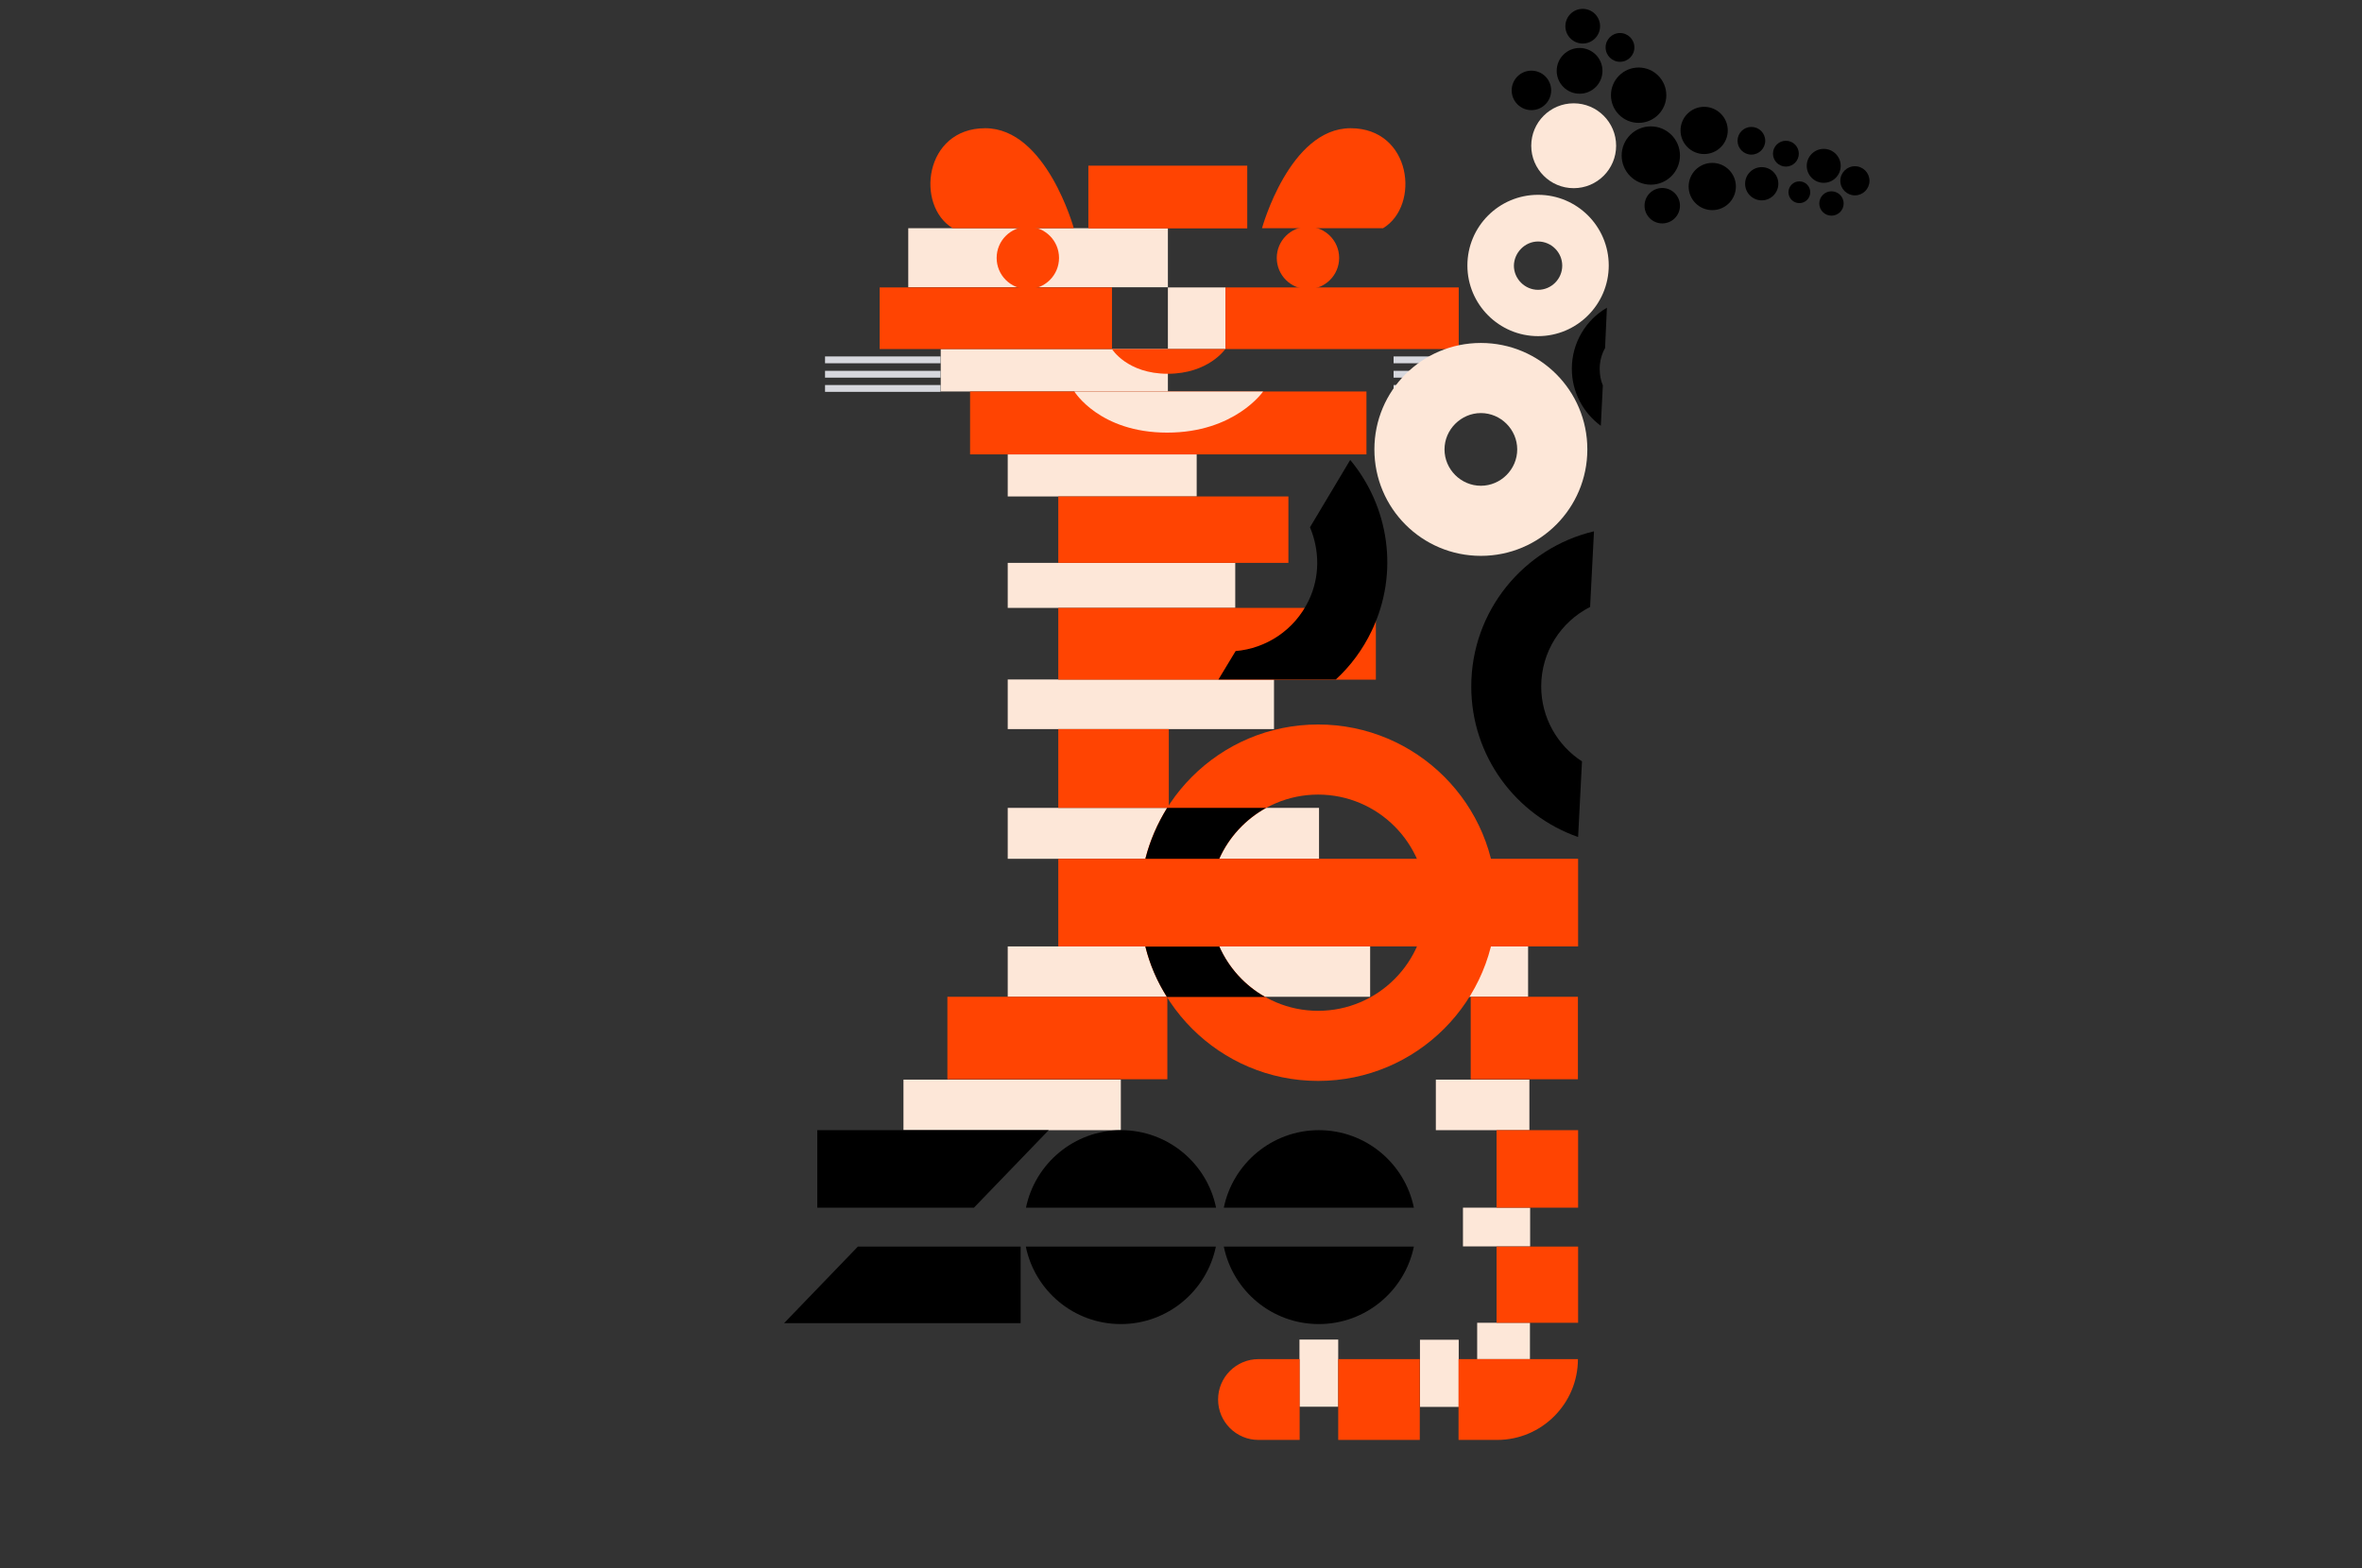 <?xml version="1.0" encoding="utf-8"?>
<!-- Generator: Adobe Illustrator 22.1.0, SVG Export Plug-In . SVG Version: 6.00 Build 0)  -->
<svg version="1.1" id="Layer_1" xmlns="http://www.w3.org/2000/svg" xmlns:xlink="http://www.w3.org/1999/xlink" x="0px" y="0px"
	 viewBox="0 0 1280 850" style="enable-background:new 0 0 1280 850;" xml:space="preserve">
<rect x="0" y="0" width="1280" height="850" fill="#333333" stroke="none"/>
<style type="text/css">
	.st0{fill:#D6D7DD;}
	.st1{fill:#FDE7D8;}
	.st2{fill:#FF4402;}
</style>
<g id="Tijger">
	<g id="Snorharen_Group_2">
		<rect id="Snorharen_6" x="755.2" y="193.2" class="st0" width="62.6" height="3.7"/>
		<rect id="Snorharen_5" x="755.2" y="201" class="st0" width="62.6" height="3.7"/>
		<rect id="Snorharen_4" x="755.2" y="208.7" class="st0" width="62.6" height="3.7"/>
	</g>
	<g id="Snorharen_Group_1">
		<rect id="Snorharen_3" x="447.1" y="193.2" class="st0" width="62.6" height="3.7"/>
		<rect id="Snorharen_2" x="447.1" y="201" class="st0" width="62.6" height="3.7"/>
		<rect id="Snorharen_1" x="447.1" y="208.7" class="st0" width="62.6" height="3.7"/>
	</g>
	<g id="Even">
		<rect x="704.2" y="726.1" class="st1" width="21" height="36.4"/>
		<rect x="769.5" y="726.2" class="st1" width="21" height="36.4"/>
		<rect x="800.5" y="717" class="st1" width="28.6" height="19.7"/>
		<rect x="792.8" y="654.6" class="st1" width="36.4" height="21"/>
		<rect x="778.1" y="585.2" class="st1" width="50.7" height="27.4"/>
		<rect id="Even_10" x="489.6" y="585.2" class="st1" width="117.8" height="27.4"/>
		<rect id="Even_9" x="793.4" y="513" class="st1" width="34.7" height="27.3"/>
		<rect id="Even_8" x="546.1" y="513" class="st1" width="196.4" height="27.3"/>
		<rect id="Even_7" x="546.1" y="437.9" class="st1" width="168.7" height="27.6"/>
		<rect id="Even_6" x="546.1" y="368.3" class="st1" width="144.3" height="26.9"/>
		<rect id="Even_5" x="546.1" y="305.1" class="st1" width="123.3" height="24.4"/>
		<rect id="Even_4" x="546.1" y="246.3" class="st1" width="102.4" height="22.8"/>
		<rect id="Even_3" x="509.8" y="189.2" class="st1" width="123.1" height="23"/>
		<rect id="Even_2" x="632.9" y="155.8" class="st1" width="31.2" height="33.4"/>
		<rect id="Even_1" x="492.2" y="123.7" class="st1" width="140.7" height="32"/>
	</g>
	<g id="Oneven">
		<path id="Oneven_18" class="st2" d="M704.2,780.5H682c-12.1,0-21.9-9.8-21.9-21.9l0,0c0-12.1,9.8-21.9,21.9-21.9h22.3V780.5z"/>
		<rect id="Oneven_17" x="725.2" y="736.7" class="st2" width="44.2" height="43.8"/>
		<path id="Oneven_16" class="st2" d="M811.3,780.5h-20.9v-43.8h64.7l0,0C855.1,760.8,835.5,780.5,811.3,780.5z"/>
		<rect id="Oneven_15" x="811" y="675.7" class="st2" width="44.2" height="41.3"/>
		<rect id="Oneven_14" x="811" y="612.6" class="st2" width="44.2" height="42"/>
		<rect id="Oneven_13" x="797" y="540.3" class="st2" width="58.1" height="44.7"/>
		<rect id="Oneven_12" x="513.4" y="540.3" class="st2" width="119.2" height="44.7"/>
		<rect id="Oneven_11" x="573.5" y="395.2" class="st2" width="59.9" height="42.7"/>
		<rect id="Oneven_10" x="573.5" y="329.5" class="st2" width="172.1" height="38.9"/>
		<rect id="Oneven_9" x="573.5" y="269.1" class="st2" width="124.7" height="36"/>
		<rect id="Oneven_8" x="525.7" y="212.2" class="st2" width="214.8" height="34.1"/>
		<rect id="Oneven_7" x="664.1" y="155.8" class="st2" width="126.4" height="33.4"/>
		<rect id="Oneven_6" x="476.7" y="155.8" class="st2" width="125.9" height="33.4"/>
		<circle id="Oneven_5" class="st2" cx="708.8" cy="139.8" r="16.9"/>
		<circle id="Oneven_4" class="st2" cx="557" cy="139.8" r="16.9"/>
		<rect id="Oneven_3" x="589.8" y="89.8" class="st2" width="86.1" height="34"/>
		<path id="Oneven_2" class="st2" d="M683.9,123.7c0,0,14.9-54.2,48-54.2s37.9,42,17.6,54.2H683.9z"/>
		<path id="Oneven_1" class="st2" d="M581.9,123.7c0,0-14.9-54.2-48-54.2s-37.9,42-17.6,54.2H581.9z"/>
	</g>
	<path id="Mouth" class="st1" d="M582.2,212.2c0,0,13.6,22.3,50.3,22.3s52-22.3,52-22.3H582.2z"/>
	<path id="Nose" class="st2" d="M602.6,189.2c0,0,8.2,13.4,30.2,13.4c22.1,0,31.2-13.4,31.2-13.4H602.6z"/>
	<g id="Zoo">
		<polygon points="527.8,654.6 442.9,654.6 442.9,612.6 568.3,612.6 		"/>
		<polygon points="464.9,675.7 553.1,675.7 553.1,717.2 424.9,717.2 		"/>
		<g id="Zoo2">
			<path d="M766.2,654.6c-4.9-24-26.1-42-51.5-42c-25.4,0-46.6,18.1-51.5,42H766.2z"/>
			<path d="M663.2,675.7c4.9,24,26.1,42,51.5,42c25.4,0,46.6-18.1,51.5-42H663.2z"/>
		</g>
		<g id="Zoo1">
			<path d="M659,654.6c-4.9-24-26.1-42-51.5-42c-25.4,0-46.6,18.1-51.5,42H659z"/>
			<path d="M555.9,675.7c4.9,24,26.1,42,51.5,42s46.6-18.1,51.5-42H555.9z"/>
		</g>
	</g>
	<g id="London_underground">
		<rect x="573.5" y="465.5" class="st2" width="281.7" height="47.5"/>
		<path class="st2" d="M714.3,430.7c32.3,0,58.6,26.3,58.6,58.6s-26.3,58.6-58.6,58.6s-58.6-26.3-58.6-58.6S682,430.7,714.3,430.7
			 M714.3,392.7c-53.4,0-96.6,43.3-96.6,96.6c0,53.3,43.3,96.6,96.6,96.6c53.4,0,96.6-43.3,96.6-96.6
			C811,436,767.7,392.7,714.3,392.7L714.3,392.7z"/>
	</g>
	<g id="Overlay_london">
		<path d="M660.7,465.5c5.2-11.7,14.2-21.4,25.4-27.6h-53.6c-5.2,8.4-9.3,17.7-11.8,27.6H660.7z"/>
		<path d="M685.6,540.4c-11-6.2-19.7-15.8-24.8-27.3h-40.1c2.4,9.8,6.4,19,11.7,27.3H685.6z"/>
	</g>
</g>
<g id="Giraffe">
	<g id="Nek">
		<g id="Wittevlekken">
			<path id="Wittevlekken2" class="st1" d="M802.5,223.9c10.8,0,19.7,8.9,19.7,19.7s-8.9,19.7-19.7,19.7c-10.8,0-19.7-8.9-19.7-19.7
				S791.8,223.9,802.5,223.9 M802.5,185.9c-31.9,0-57.7,25.8-57.7,57.7s25.8,57.7,57.7,57.7c31.9,0,57.7-25.8,57.7-57.7
				S834.5,185.9,802.5,185.9L802.5,185.9z"/>
			<path id="Wittevlekken1" class="st1" d="M833.5,130.9c7.2,0,13.1,5.9,13.1,13.1s-5.9,13.1-13.1,13.1c-7.1,0-13.1-5.9-13.1-13.1
				C820.5,136.9,826.4,130.9,833.5,130.9 M833.5,105.6c-21.2,0-38.3,17.2-38.3,38.3s17.2,38.3,38.3,38.3s38.3-17.2,38.3-38.3
				S854.7,105.6,833.5,105.6L833.5,105.6z"/>
		</g>
		<g id="Zwartevlekken">
			<path id="Zwartevlekken3" d="M868.6,208.9c-1.2-2.8-1.7-5.8-1.7-9c0-4,1-7.9,2.9-11.2l1-21.9c-11.4,6.6-19,19-19,33.1
				c0,12.7,6.2,23.9,15.7,30.9L868.6,208.9z"/>
			<path id="Zwartevlekken2" d="M857.3,412.7c-13.3-8.6-22.1-23.7-22.1-40.6c0-18.8,10.7-35.1,26.5-43.1l2.1-41
				c-38.1,9-66.5,43.2-66.5,84.1c0,37.8,24.2,69.8,57.9,81.6L857.3,412.7z"/>
			<path d="M723.9,368.3c7.9-7.2,14.6-16.2,19.5-26.5c15-31.5,9.2-67.4-11.7-92.5l-21.8,36.5c5.2,12.4,5.5,26.8-0.7,39.7
				c-7.7,16.1-23.1,26-39.6,27.4l-9.3,15.4L723.9,368.3L723.9,368.3z"/>
		</g>
	</g>
	<g id="Hoofd">
		<circle id="Hoofd17" class="st1" cx="852.8" cy="79" r="23"/>
		<circle id="Hoofd16" cx="888" cy="51.6" r="15"/>
		<circle id="Hoofd15" cx="829.9" cy="49" r="10.7"/>
		<circle id="Hoofd14" cx="856" cy="38.4" r="12.4"/>
		<circle id="Hoofd13" cx="857.7" cy="14.2" r="9.4"/>
		<circle id="Hoofd12" cx="877.9" cy="25.7" r="7.8"/>
		<circle id="Hoofd11" cx="894.6" cy="84.3" r="15.8"/>
		<circle id="Hoofd10" cx="900.8" cy="111.5" r="9.6"/>
		<circle id="Hoofd9" cx="927.9" cy="101.1" r="12.8"/>
		<circle id="Hoofd8" cx="923.5" cy="70.7" r="12.8"/>
		<circle id="Hoofd7" cx="949.1" cy="76.3" r="7.5"/>
		<circle id="Hoofd6" cx="954.7" cy="99.6" r="9"/>
		<circle id="Hoofd5" cx="967.8" cy="83.3" r="7"/>
		<circle id="Hoofd4" cx="988.3" cy="89.9" r="9.2"/>
		<circle id="Hoofd3" cx="975.1" cy="104.2" r="5.9"/>
		<circle id="Hoofd2" cx="992.5" cy="110.3" r="6.6"/>
		<circle id="Hoofd1" cx="1005.2" cy="98" r="7.9"/>
	</g>
</g>
</svg>
